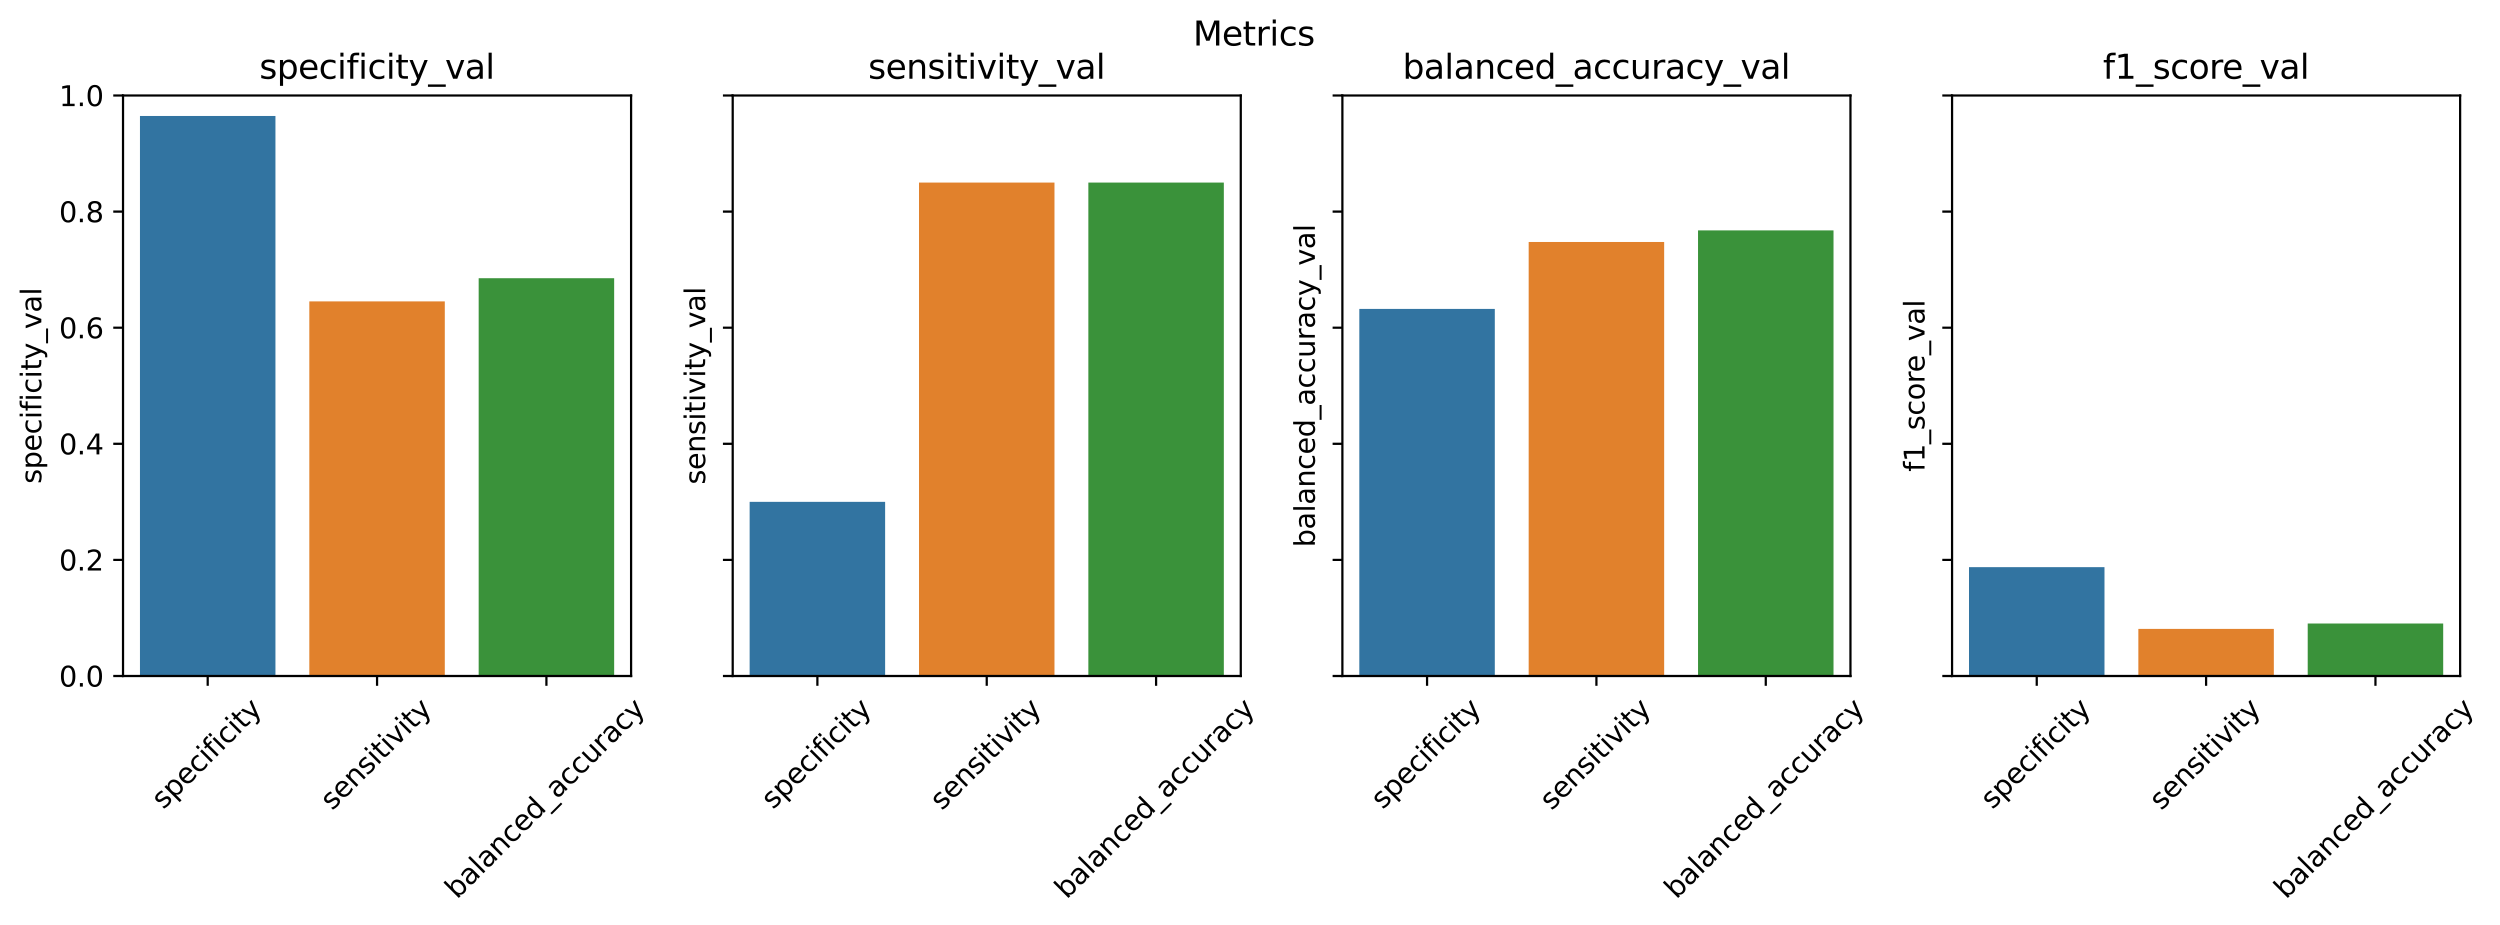 <?xml version="1.0" encoding="utf-8" standalone="no"?>
<!DOCTYPE svg PUBLIC "-//W3C//DTD SVG 1.1//EN"
  "http://www.w3.org/Graphics/SVG/1.1/DTD/svg11.dtd">
<svg xmlns:xlink="http://www.w3.org/1999/xlink" width="895.338pt" height="331.109pt" viewBox="0 0 895.338 331.109" xmlns="http://www.w3.org/2000/svg" version="1.1">
 <defs>
  <style type="text/css">*{stroke-linejoin: round; stroke-linecap: butt}</style>
 </defs>
 <g id="figure_1">
  <g id="patch_1">
   <path d="M 0 331.109 
L 895.338 331.109 
L 895.338 0 
L 0 0 
z
" style="fill: #ffffff"/>
  </g>
  <g id="axes_1">
   <g id="patch_2">
    <path d="M 44.059 242.1 
L 226.016 242.1 
L 226.016 34.2 
L 44.059 34.2 
z
" style="fill: #ffffff"/>
   </g>
   <g id="patch_3">
    <path d="M 50.125 242.1 
L 98.646 242.1 
L 98.646 41.535 
L 50.125 41.535 
z
" clip-path="url(#pa2db9f90b0)" style="fill: #3274a1"/>
   </g>
   <g id="patch_4">
    <path d="M 110.777 242.1 
L 159.299 242.1 
L 159.299 107.94 
L 110.777 107.94 
z
" clip-path="url(#pa2db9f90b0)" style="fill: #e1812c"/>
   </g>
   <g id="patch_5">
    <path d="M 171.429 242.1 
L 219.951 242.1 
L 219.951 99.639 
L 171.429 99.639 
z
" clip-path="url(#pa2db9f90b0)" style="fill: #3a923a"/>
   </g>
   <g id="matplotlib.axis_1">
    <g id="xtick_1">
     <g id="line2d_1">
      <defs>
       <path id="m28651b9bbe" d="M 0 0 
L 0 3.5 
" style="stroke: #000000; stroke-width: 0.8"/>
      </defs>
      <g>
       <use xlink:href="#m28651b9bbe" x="74.385" y="242.1" style="stroke: #000000; stroke-width: 0.8"/>
      </g>
     </g>
     <g id="text_1">
      <!-- specificity -->
      <g transform="translate(58.517 290.112) rotate(-45) scale(0.1 -0.1)">
       <defs>
        <path id="DejaVuSans-73" d="M 2834 3397 
L 2834 2853 
Q 2591 2978 2328 3040 
Q 2066 3103 1784 3103 
Q 1356 3103 1142 2972 
Q 928 2841 928 2578 
Q 928 2378 1081 2264 
Q 1234 2150 1697 2047 
L 1894 2003 
Q 2506 1872 2764 1633 
Q 3022 1394 3022 966 
Q 3022 478 2636 193 
Q 2250 -91 1575 -91 
Q 1294 -91 989 -36 
Q 684 19 347 128 
L 347 722 
Q 666 556 975 473 
Q 1284 391 1588 391 
Q 1994 391 2212 530 
Q 2431 669 2431 922 
Q 2431 1156 2273 1281 
Q 2116 1406 1581 1522 
L 1381 1569 
Q 847 1681 609 1914 
Q 372 2147 372 2553 
Q 372 3047 722 3315 
Q 1072 3584 1716 3584 
Q 2034 3584 2315 3537 
Q 2597 3491 2834 3397 
z
" transform="scale(0.016)"/>
        <path id="DejaVuSans-70" d="M 1159 525 
L 1159 -1331 
L 581 -1331 
L 581 3500 
L 1159 3500 
L 1159 2969 
Q 1341 3281 1617 3432 
Q 1894 3584 2278 3584 
Q 2916 3584 3314 3078 
Q 3713 2572 3713 1747 
Q 3713 922 3314 415 
Q 2916 -91 2278 -91 
Q 1894 -91 1617 61 
Q 1341 213 1159 525 
z
M 3116 1747 
Q 3116 2381 2855 2742 
Q 2594 3103 2138 3103 
Q 1681 3103 1420 2742 
Q 1159 2381 1159 1747 
Q 1159 1113 1420 752 
Q 1681 391 2138 391 
Q 2594 391 2855 752 
Q 3116 1113 3116 1747 
z
" transform="scale(0.016)"/>
        <path id="DejaVuSans-65" d="M 3597 1894 
L 3597 1613 
L 953 1613 
Q 991 1019 1311 708 
Q 1631 397 2203 397 
Q 2534 397 2845 478 
Q 3156 559 3463 722 
L 3463 178 
Q 3153 47 2828 -22 
Q 2503 -91 2169 -91 
Q 1331 -91 842 396 
Q 353 884 353 1716 
Q 353 2575 817 3079 
Q 1281 3584 2069 3584 
Q 2775 3584 3186 3129 
Q 3597 2675 3597 1894 
z
M 3022 2063 
Q 3016 2534 2758 2815 
Q 2500 3097 2075 3097 
Q 1594 3097 1305 2825 
Q 1016 2553 972 2059 
L 3022 2063 
z
" transform="scale(0.016)"/>
        <path id="DejaVuSans-63" d="M 3122 3366 
L 3122 2828 
Q 2878 2963 2633 3030 
Q 2388 3097 2138 3097 
Q 1578 3097 1268 2742 
Q 959 2388 959 1747 
Q 959 1106 1268 751 
Q 1578 397 2138 397 
Q 2388 397 2633 464 
Q 2878 531 3122 666 
L 3122 134 
Q 2881 22 2623 -34 
Q 2366 -91 2075 -91 
Q 1284 -91 818 406 
Q 353 903 353 1747 
Q 353 2603 823 3093 
Q 1294 3584 2113 3584 
Q 2378 3584 2631 3529 
Q 2884 3475 3122 3366 
z
" transform="scale(0.016)"/>
        <path id="DejaVuSans-69" d="M 603 3500 
L 1178 3500 
L 1178 0 
L 603 0 
L 603 3500 
z
M 603 4863 
L 1178 4863 
L 1178 4134 
L 603 4134 
L 603 4863 
z
" transform="scale(0.016)"/>
        <path id="DejaVuSans-66" d="M 2375 4863 
L 2375 4384 
L 1825 4384 
Q 1516 4384 1395 4259 
Q 1275 4134 1275 3809 
L 1275 3500 
L 2222 3500 
L 2222 3053 
L 1275 3053 
L 1275 0 
L 697 0 
L 697 3053 
L 147 3053 
L 147 3500 
L 697 3500 
L 697 3744 
Q 697 4328 969 4595 
Q 1241 4863 1831 4863 
L 2375 4863 
z
" transform="scale(0.016)"/>
        <path id="DejaVuSans-74" d="M 1172 4494 
L 1172 3500 
L 2356 3500 
L 2356 3053 
L 1172 3053 
L 1172 1153 
Q 1172 725 1289 603 
Q 1406 481 1766 481 
L 2356 481 
L 2356 0 
L 1766 0 
Q 1100 0 847 248 
Q 594 497 594 1153 
L 594 3053 
L 172 3053 
L 172 3500 
L 594 3500 
L 594 4494 
L 1172 4494 
z
" transform="scale(0.016)"/>
        <path id="DejaVuSans-79" d="M 2059 -325 
Q 1816 -950 1584 -1140 
Q 1353 -1331 966 -1331 
L 506 -1331 
L 506 -850 
L 844 -850 
Q 1081 -850 1212 -737 
Q 1344 -625 1503 -206 
L 1606 56 
L 191 3500 
L 800 3500 
L 1894 763 
L 2988 3500 
L 3597 3500 
L 2059 -325 
z
" transform="scale(0.016)"/>
       </defs>
       <use xlink:href="#DejaVuSans-73"/>
       <use xlink:href="#DejaVuSans-70" x="52.1"/>
       <use xlink:href="#DejaVuSans-65" x="115.576"/>
       <use xlink:href="#DejaVuSans-63" x="177.1"/>
       <use xlink:href="#DejaVuSans-69" x="232.08"/>
       <use xlink:href="#DejaVuSans-66" x="259.863"/>
       <use xlink:href="#DejaVuSans-69" x="295.068"/>
       <use xlink:href="#DejaVuSans-63" x="322.852"/>
       <use xlink:href="#DejaVuSans-69" x="377.832"/>
       <use xlink:href="#DejaVuSans-74" x="405.615"/>
       <use xlink:href="#DejaVuSans-79" x="444.824"/>
      </g>
     </g>
    </g>
    <g id="xtick_2">
     <g id="line2d_2">
      <g>
       <use xlink:href="#m28651b9bbe" x="135.038" y="242.1" style="stroke: #000000; stroke-width: 0.8"/>
      </g>
     </g>
     <g id="text_2">
      <!-- sensitivity -->
      <g transform="translate(118.985 290.48) rotate(-45) scale(0.1 -0.1)">
       <defs>
        <path id="DejaVuSans-6e" d="M 3513 2113 
L 3513 0 
L 2938 0 
L 2938 2094 
Q 2938 2591 2744 2837 
Q 2550 3084 2163 3084 
Q 1697 3084 1428 2787 
Q 1159 2491 1159 1978 
L 1159 0 
L 581 0 
L 581 3500 
L 1159 3500 
L 1159 2956 
Q 1366 3272 1645 3428 
Q 1925 3584 2291 3584 
Q 2894 3584 3203 3211 
Q 3513 2838 3513 2113 
z
" transform="scale(0.016)"/>
        <path id="DejaVuSans-76" d="M 191 3500 
L 800 3500 
L 1894 563 
L 2988 3500 
L 3597 3500 
L 2284 0 
L 1503 0 
L 191 3500 
z
" transform="scale(0.016)"/>
       </defs>
       <use xlink:href="#DejaVuSans-73"/>
       <use xlink:href="#DejaVuSans-65" x="52.1"/>
       <use xlink:href="#DejaVuSans-6e" x="113.623"/>
       <use xlink:href="#DejaVuSans-73" x="177.002"/>
       <use xlink:href="#DejaVuSans-69" x="229.102"/>
       <use xlink:href="#DejaVuSans-74" x="256.885"/>
       <use xlink:href="#DejaVuSans-69" x="296.094"/>
       <use xlink:href="#DejaVuSans-76" x="323.877"/>
       <use xlink:href="#DejaVuSans-69" x="383.057"/>
       <use xlink:href="#DejaVuSans-74" x="410.84"/>
       <use xlink:href="#DejaVuSans-79" x="450.049"/>
      </g>
     </g>
    </g>
    <g id="xtick_3">
     <g id="line2d_3">
      <g>
       <use xlink:href="#m28651b9bbe" x="195.69" y="242.1" style="stroke: #000000; stroke-width: 0.8"/>
      </g>
     </g>
     <g id="text_3">
      <!-- balanced_accuracy -->
      <g transform="translate(163.658 322.241) rotate(-45) scale(0.1 -0.1)">
       <defs>
        <path id="DejaVuSans-62" d="M 3116 1747 
Q 3116 2381 2855 2742 
Q 2594 3103 2138 3103 
Q 1681 3103 1420 2742 
Q 1159 2381 1159 1747 
Q 1159 1113 1420 752 
Q 1681 391 2138 391 
Q 2594 391 2855 752 
Q 3116 1113 3116 1747 
z
M 1159 2969 
Q 1341 3281 1617 3432 
Q 1894 3584 2278 3584 
Q 2916 3584 3314 3078 
Q 3713 2572 3713 1747 
Q 3713 922 3314 415 
Q 2916 -91 2278 -91 
Q 1894 -91 1617 61 
Q 1341 213 1159 525 
L 1159 0 
L 581 0 
L 581 4863 
L 1159 4863 
L 1159 2969 
z
" transform="scale(0.016)"/>
        <path id="DejaVuSans-61" d="M 2194 1759 
Q 1497 1759 1228 1600 
Q 959 1441 959 1056 
Q 959 750 1161 570 
Q 1363 391 1709 391 
Q 2188 391 2477 730 
Q 2766 1069 2766 1631 
L 2766 1759 
L 2194 1759 
z
M 3341 1997 
L 3341 0 
L 2766 0 
L 2766 531 
Q 2569 213 2275 61 
Q 1981 -91 1556 -91 
Q 1019 -91 701 211 
Q 384 513 384 1019 
Q 384 1609 779 1909 
Q 1175 2209 1959 2209 
L 2766 2209 
L 2766 2266 
Q 2766 2663 2505 2880 
Q 2244 3097 1772 3097 
Q 1472 3097 1187 3025 
Q 903 2953 641 2809 
L 641 3341 
Q 956 3463 1253 3523 
Q 1550 3584 1831 3584 
Q 2591 3584 2966 3190 
Q 3341 2797 3341 1997 
z
" transform="scale(0.016)"/>
        <path id="DejaVuSans-6c" d="M 603 4863 
L 1178 4863 
L 1178 0 
L 603 0 
L 603 4863 
z
" transform="scale(0.016)"/>
        <path id="DejaVuSans-64" d="M 2906 2969 
L 2906 4863 
L 3481 4863 
L 3481 0 
L 2906 0 
L 2906 525 
Q 2725 213 2448 61 
Q 2172 -91 1784 -91 
Q 1150 -91 751 415 
Q 353 922 353 1747 
Q 353 2572 751 3078 
Q 1150 3584 1784 3584 
Q 2172 3584 2448 3432 
Q 2725 3281 2906 2969 
z
M 947 1747 
Q 947 1113 1208 752 
Q 1469 391 1925 391 
Q 2381 391 2643 752 
Q 2906 1113 2906 1747 
Q 2906 2381 2643 2742 
Q 2381 3103 1925 3103 
Q 1469 3103 1208 2742 
Q 947 2381 947 1747 
z
" transform="scale(0.016)"/>
        <path id="DejaVuSans-5f" d="M 3263 -1063 
L 3263 -1509 
L -63 -1509 
L -63 -1063 
L 3263 -1063 
z
" transform="scale(0.016)"/>
        <path id="DejaVuSans-75" d="M 544 1381 
L 544 3500 
L 1119 3500 
L 1119 1403 
Q 1119 906 1312 657 
Q 1506 409 1894 409 
Q 2359 409 2629 706 
Q 2900 1003 2900 1516 
L 2900 3500 
L 3475 3500 
L 3475 0 
L 2900 0 
L 2900 538 
Q 2691 219 2414 64 
Q 2138 -91 1772 -91 
Q 1169 -91 856 284 
Q 544 659 544 1381 
z
M 1991 3584 
L 1991 3584 
z
" transform="scale(0.016)"/>
        <path id="DejaVuSans-72" d="M 2631 2963 
Q 2534 3019 2420 3045 
Q 2306 3072 2169 3072 
Q 1681 3072 1420 2755 
Q 1159 2438 1159 1844 
L 1159 0 
L 581 0 
L 581 3500 
L 1159 3500 
L 1159 2956 
Q 1341 3275 1631 3429 
Q 1922 3584 2338 3584 
Q 2397 3584 2469 3576 
Q 2541 3569 2628 3553 
L 2631 2963 
z
" transform="scale(0.016)"/>
       </defs>
       <use xlink:href="#DejaVuSans-62"/>
       <use xlink:href="#DejaVuSans-61" x="63.477"/>
       <use xlink:href="#DejaVuSans-6c" x="124.756"/>
       <use xlink:href="#DejaVuSans-61" x="152.539"/>
       <use xlink:href="#DejaVuSans-6e" x="213.818"/>
       <use xlink:href="#DejaVuSans-63" x="277.197"/>
       <use xlink:href="#DejaVuSans-65" x="332.178"/>
       <use xlink:href="#DejaVuSans-64" x="393.701"/>
       <use xlink:href="#DejaVuSans-5f" x="457.178"/>
       <use xlink:href="#DejaVuSans-61" x="507.178"/>
       <use xlink:href="#DejaVuSans-63" x="568.457"/>
       <use xlink:href="#DejaVuSans-63" x="623.438"/>
       <use xlink:href="#DejaVuSans-75" x="678.418"/>
       <use xlink:href="#DejaVuSans-72" x="741.797"/>
       <use xlink:href="#DejaVuSans-61" x="782.91"/>
       <use xlink:href="#DejaVuSans-63" x="844.189"/>
       <use xlink:href="#DejaVuSans-79" x="899.17"/>
      </g>
     </g>
    </g>
   </g>
   <g id="matplotlib.axis_2">
    <g id="ytick_1">
     <g id="line2d_4">
      <defs>
       <path id="m183c8e95b9" d="M 0 0 
L -3.5 0 
" style="stroke: #000000; stroke-width: 0.8"/>
      </defs>
      <g>
       <use xlink:href="#m183c8e95b9" x="44.059" y="242.1" style="stroke: #000000; stroke-width: 0.8"/>
      </g>
     </g>
     <g id="text_4">
      <!-- 0.0 -->
      <g transform="translate(21.156 245.899) scale(0.1 -0.1)">
       <defs>
        <path id="DejaVuSans-30" d="M 2034 4250 
Q 1547 4250 1301 3770 
Q 1056 3291 1056 2328 
Q 1056 1369 1301 889 
Q 1547 409 2034 409 
Q 2525 409 2770 889 
Q 3016 1369 3016 2328 
Q 3016 3291 2770 3770 
Q 2525 4250 2034 4250 
z
M 2034 4750 
Q 2819 4750 3233 4129 
Q 3647 3509 3647 2328 
Q 3647 1150 3233 529 
Q 2819 -91 2034 -91 
Q 1250 -91 836 529 
Q 422 1150 422 2328 
Q 422 3509 836 4129 
Q 1250 4750 2034 4750 
z
" transform="scale(0.016)"/>
        <path id="DejaVuSans-2e" d="M 684 794 
L 1344 794 
L 1344 0 
L 684 0 
L 684 794 
z
" transform="scale(0.016)"/>
       </defs>
       <use xlink:href="#DejaVuSans-30"/>
       <use xlink:href="#DejaVuSans-2e" x="63.623"/>
       <use xlink:href="#DejaVuSans-30" x="95.41"/>
      </g>
     </g>
    </g>
    <g id="ytick_2">
     <g id="line2d_5">
      <g>
       <use xlink:href="#m183c8e95b9" x="44.059" y="200.52" style="stroke: #000000; stroke-width: 0.8"/>
      </g>
     </g>
     <g id="text_5">
      <!-- 0.2 -->
      <g transform="translate(21.156 204.319) scale(0.1 -0.1)">
       <defs>
        <path id="DejaVuSans-32" d="M 1228 531 
L 3431 531 
L 3431 0 
L 469 0 
L 469 531 
Q 828 903 1448 1529 
Q 2069 2156 2228 2338 
Q 2531 2678 2651 2914 
Q 2772 3150 2772 3378 
Q 2772 3750 2511 3984 
Q 2250 4219 1831 4219 
Q 1534 4219 1204 4116 
Q 875 4013 500 3803 
L 500 4441 
Q 881 4594 1212 4672 
Q 1544 4750 1819 4750 
Q 2544 4750 2975 4387 
Q 3406 4025 3406 3419 
Q 3406 3131 3298 2873 
Q 3191 2616 2906 2266 
Q 2828 2175 2409 1742 
Q 1991 1309 1228 531 
z
" transform="scale(0.016)"/>
       </defs>
       <use xlink:href="#DejaVuSans-30"/>
       <use xlink:href="#DejaVuSans-2e" x="63.623"/>
       <use xlink:href="#DejaVuSans-32" x="95.41"/>
      </g>
     </g>
    </g>
    <g id="ytick_3">
     <g id="line2d_6">
      <g>
       <use xlink:href="#m183c8e95b9" x="44.059" y="158.94" style="stroke: #000000; stroke-width: 0.8"/>
      </g>
     </g>
     <g id="text_6">
      <!-- 0.4 -->
      <g transform="translate(21.156 162.739) scale(0.1 -0.1)">
       <defs>
        <path id="DejaVuSans-34" d="M 2419 4116 
L 825 1625 
L 2419 1625 
L 2419 4116 
z
M 2253 4666 
L 3047 4666 
L 3047 1625 
L 3713 1625 
L 3713 1100 
L 3047 1100 
L 3047 0 
L 2419 0 
L 2419 1100 
L 313 1100 
L 313 1709 
L 2253 4666 
z
" transform="scale(0.016)"/>
       </defs>
       <use xlink:href="#DejaVuSans-30"/>
       <use xlink:href="#DejaVuSans-2e" x="63.623"/>
       <use xlink:href="#DejaVuSans-34" x="95.41"/>
      </g>
     </g>
    </g>
    <g id="ytick_4">
     <g id="line2d_7">
      <g>
       <use xlink:href="#m183c8e95b9" x="44.059" y="117.36" style="stroke: #000000; stroke-width: 0.8"/>
      </g>
     </g>
     <g id="text_7">
      <!-- 0.6 -->
      <g transform="translate(21.156 121.159) scale(0.1 -0.1)">
       <defs>
        <path id="DejaVuSans-36" d="M 2113 2584 
Q 1688 2584 1439 2293 
Q 1191 2003 1191 1497 
Q 1191 994 1439 701 
Q 1688 409 2113 409 
Q 2538 409 2786 701 
Q 3034 994 3034 1497 
Q 3034 2003 2786 2293 
Q 2538 2584 2113 2584 
z
M 3366 4563 
L 3366 3988 
Q 3128 4100 2886 4159 
Q 2644 4219 2406 4219 
Q 1781 4219 1451 3797 
Q 1122 3375 1075 2522 
Q 1259 2794 1537 2939 
Q 1816 3084 2150 3084 
Q 2853 3084 3261 2657 
Q 3669 2231 3669 1497 
Q 3669 778 3244 343 
Q 2819 -91 2113 -91 
Q 1303 -91 875 529 
Q 447 1150 447 2328 
Q 447 3434 972 4092 
Q 1497 4750 2381 4750 
Q 2619 4750 2861 4703 
Q 3103 4656 3366 4563 
z
" transform="scale(0.016)"/>
       </defs>
       <use xlink:href="#DejaVuSans-30"/>
       <use xlink:href="#DejaVuSans-2e" x="63.623"/>
       <use xlink:href="#DejaVuSans-36" x="95.41"/>
      </g>
     </g>
    </g>
    <g id="ytick_5">
     <g id="line2d_8">
      <g>
       <use xlink:href="#m183c8e95b9" x="44.059" y="75.78" style="stroke: #000000; stroke-width: 0.8"/>
      </g>
     </g>
     <g id="text_8">
      <!-- 0.8 -->
      <g transform="translate(21.156 79.579) scale(0.1 -0.1)">
       <defs>
        <path id="DejaVuSans-38" d="M 2034 2216 
Q 1584 2216 1326 1975 
Q 1069 1734 1069 1313 
Q 1069 891 1326 650 
Q 1584 409 2034 409 
Q 2484 409 2743 651 
Q 3003 894 3003 1313 
Q 3003 1734 2745 1975 
Q 2488 2216 2034 2216 
z
M 1403 2484 
Q 997 2584 770 2862 
Q 544 3141 544 3541 
Q 544 4100 942 4425 
Q 1341 4750 2034 4750 
Q 2731 4750 3128 4425 
Q 3525 4100 3525 3541 
Q 3525 3141 3298 2862 
Q 3072 2584 2669 2484 
Q 3125 2378 3379 2068 
Q 3634 1759 3634 1313 
Q 3634 634 3220 271 
Q 2806 -91 2034 -91 
Q 1263 -91 848 271 
Q 434 634 434 1313 
Q 434 1759 690 2068 
Q 947 2378 1403 2484 
z
M 1172 3481 
Q 1172 3119 1398 2916 
Q 1625 2713 2034 2713 
Q 2441 2713 2670 2916 
Q 2900 3119 2900 3481 
Q 2900 3844 2670 4047 
Q 2441 4250 2034 4250 
Q 1625 4250 1398 4047 
Q 1172 3844 1172 3481 
z
" transform="scale(0.016)"/>
       </defs>
       <use xlink:href="#DejaVuSans-30"/>
       <use xlink:href="#DejaVuSans-2e" x="63.623"/>
       <use xlink:href="#DejaVuSans-38" x="95.41"/>
      </g>
     </g>
    </g>
    <g id="ytick_6">
     <g id="line2d_9">
      <g>
       <use xlink:href="#m183c8e95b9" x="44.059" y="34.2" style="stroke: #000000; stroke-width: 0.8"/>
      </g>
     </g>
     <g id="text_9">
      <!-- 1.0 -->
      <g transform="translate(21.156 37.999) scale(0.1 -0.1)">
       <defs>
        <path id="DejaVuSans-31" d="M 794 531 
L 1825 531 
L 1825 4091 
L 703 3866 
L 703 4441 
L 1819 4666 
L 2450 4666 
L 2450 531 
L 3481 531 
L 3481 0 
L 794 0 
L 794 531 
z
" transform="scale(0.016)"/>
       </defs>
       <use xlink:href="#DejaVuSans-31"/>
       <use xlink:href="#DejaVuSans-2e" x="63.623"/>
       <use xlink:href="#DejaVuSans-30" x="95.41"/>
      </g>
     </g>
    </g>
    <g id="text_10">
     <!-- specificity_val -->
     <g transform="translate(14.798 173.263) rotate(-90) scale(0.1 -0.1)">
      <use xlink:href="#DejaVuSans-73"/>
      <use xlink:href="#DejaVuSans-70" x="52.1"/>
      <use xlink:href="#DejaVuSans-65" x="115.576"/>
      <use xlink:href="#DejaVuSans-63" x="177.1"/>
      <use xlink:href="#DejaVuSans-69" x="232.08"/>
      <use xlink:href="#DejaVuSans-66" x="259.863"/>
      <use xlink:href="#DejaVuSans-69" x="295.068"/>
      <use xlink:href="#DejaVuSans-63" x="322.852"/>
      <use xlink:href="#DejaVuSans-69" x="377.832"/>
      <use xlink:href="#DejaVuSans-74" x="405.615"/>
      <use xlink:href="#DejaVuSans-79" x="444.824"/>
      <use xlink:href="#DejaVuSans-5f" x="504.004"/>
      <use xlink:href="#DejaVuSans-76" x="554.004"/>
      <use xlink:href="#DejaVuSans-61" x="613.184"/>
      <use xlink:href="#DejaVuSans-6c" x="674.463"/>
     </g>
    </g>
   </g>
   <g id="line2d_10">
    <path clip-path="url(#pa2db9f90b0)" style="fill: none; stroke: #424242; stroke-width: 2.7; stroke-linecap: square"/>
   </g>
   <g id="line2d_11">
    <path clip-path="url(#pa2db9f90b0)" style="fill: none; stroke: #424242; stroke-width: 2.7; stroke-linecap: square"/>
   </g>
   <g id="line2d_12">
    <path clip-path="url(#pa2db9f90b0)" style="fill: none; stroke: #424242; stroke-width: 2.7; stroke-linecap: square"/>
   </g>
   <g id="patch_6">
    <path d="M 44.059 242.1 
L 44.059 34.2 
" style="fill: none; stroke: #000000; stroke-width: 0.8; stroke-linejoin: miter; stroke-linecap: square"/>
   </g>
   <g id="patch_7">
    <path d="M 226.016 242.1 
L 226.016 34.2 
" style="fill: none; stroke: #000000; stroke-width: 0.8; stroke-linejoin: miter; stroke-linecap: square"/>
   </g>
   <g id="patch_8">
    <path d="M 44.059 242.1 
L 226.016 242.1 
" style="fill: none; stroke: #000000; stroke-width: 0.8; stroke-linejoin: miter; stroke-linecap: square"/>
   </g>
   <g id="patch_9">
    <path d="M 44.059 34.2 
L 226.016 34.2 
" style="fill: none; stroke: #000000; stroke-width: 0.8; stroke-linejoin: miter; stroke-linecap: square"/>
   </g>
   <g id="text_11">
    <!-- specificity_val -->
    <g transform="translate(92.902 28.2) scale(0.12 -0.12)">
     <use xlink:href="#DejaVuSans-73"/>
     <use xlink:href="#DejaVuSans-70" x="52.1"/>
     <use xlink:href="#DejaVuSans-65" x="115.576"/>
     <use xlink:href="#DejaVuSans-63" x="177.1"/>
     <use xlink:href="#DejaVuSans-69" x="232.08"/>
     <use xlink:href="#DejaVuSans-66" x="259.863"/>
     <use xlink:href="#DejaVuSans-69" x="295.068"/>
     <use xlink:href="#DejaVuSans-63" x="322.852"/>
     <use xlink:href="#DejaVuSans-69" x="377.832"/>
     <use xlink:href="#DejaVuSans-74" x="405.615"/>
     <use xlink:href="#DejaVuSans-79" x="444.824"/>
     <use xlink:href="#DejaVuSans-5f" x="504.004"/>
     <use xlink:href="#DejaVuSans-76" x="554.004"/>
     <use xlink:href="#DejaVuSans-61" x="613.184"/>
     <use xlink:href="#DejaVuSans-6c" x="674.463"/>
    </g>
   </g>
  </g>
  <g id="axes_2">
   <g id="patch_10">
    <path d="M 262.407 242.1 
L 444.364 242.1 
L 444.364 34.2 
L 262.407 34.2 
z
" style="fill: #ffffff"/>
   </g>
   <g id="patch_11">
    <path d="M 268.472 242.1 
L 316.994 242.1 
L 316.994 179.73 
L 268.472 179.73 
z
" clip-path="url(#p8040b987f6)" style="fill: #3274a1"/>
   </g>
   <g id="patch_12">
    <path d="M 329.125 242.1 
L 377.646 242.1 
L 377.646 65.385 
L 329.125 65.385 
z
" clip-path="url(#p8040b987f6)" style="fill: #e1812c"/>
   </g>
   <g id="patch_13">
    <path d="M 389.777 242.1 
L 438.299 242.1 
L 438.299 65.385 
L 389.777 65.385 
z
" clip-path="url(#p8040b987f6)" style="fill: #3a923a"/>
   </g>
   <g id="matplotlib.axis_3">
    <g id="xtick_4">
     <g id="line2d_13">
      <g>
       <use xlink:href="#m28651b9bbe" x="292.733" y="242.1" style="stroke: #000000; stroke-width: 0.8"/>
      </g>
     </g>
     <g id="text_12">
      <!-- specificity -->
      <g transform="translate(276.865 290.112) rotate(-45) scale(0.1 -0.1)">
       <use xlink:href="#DejaVuSans-73"/>
       <use xlink:href="#DejaVuSans-70" x="52.1"/>
       <use xlink:href="#DejaVuSans-65" x="115.576"/>
       <use xlink:href="#DejaVuSans-63" x="177.1"/>
       <use xlink:href="#DejaVuSans-69" x="232.08"/>
       <use xlink:href="#DejaVuSans-66" x="259.863"/>
       <use xlink:href="#DejaVuSans-69" x="295.068"/>
       <use xlink:href="#DejaVuSans-63" x="322.852"/>
       <use xlink:href="#DejaVuSans-69" x="377.832"/>
       <use xlink:href="#DejaVuSans-74" x="405.615"/>
       <use xlink:href="#DejaVuSans-79" x="444.824"/>
      </g>
     </g>
    </g>
    <g id="xtick_5">
     <g id="line2d_14">
      <g>
       <use xlink:href="#m28651b9bbe" x="353.385" y="242.1" style="stroke: #000000; stroke-width: 0.8"/>
      </g>
     </g>
     <g id="text_13">
      <!-- sensitivity -->
      <g transform="translate(337.333 290.48) rotate(-45) scale(0.1 -0.1)">
       <use xlink:href="#DejaVuSans-73"/>
       <use xlink:href="#DejaVuSans-65" x="52.1"/>
       <use xlink:href="#DejaVuSans-6e" x="113.623"/>
       <use xlink:href="#DejaVuSans-73" x="177.002"/>
       <use xlink:href="#DejaVuSans-69" x="229.102"/>
       <use xlink:href="#DejaVuSans-74" x="256.885"/>
       <use xlink:href="#DejaVuSans-69" x="296.094"/>
       <use xlink:href="#DejaVuSans-76" x="323.877"/>
       <use xlink:href="#DejaVuSans-69" x="383.057"/>
       <use xlink:href="#DejaVuSans-74" x="410.84"/>
       <use xlink:href="#DejaVuSans-79" x="450.049"/>
      </g>
     </g>
    </g>
    <g id="xtick_6">
     <g id="line2d_15">
      <g>
       <use xlink:href="#m28651b9bbe" x="414.038" y="242.1" style="stroke: #000000; stroke-width: 0.8"/>
      </g>
     </g>
     <g id="text_14">
      <!-- balanced_accuracy -->
      <g transform="translate(382.006 322.241) rotate(-45) scale(0.1 -0.1)">
       <use xlink:href="#DejaVuSans-62"/>
       <use xlink:href="#DejaVuSans-61" x="63.477"/>
       <use xlink:href="#DejaVuSans-6c" x="124.756"/>
       <use xlink:href="#DejaVuSans-61" x="152.539"/>
       <use xlink:href="#DejaVuSans-6e" x="213.818"/>
       <use xlink:href="#DejaVuSans-63" x="277.197"/>
       <use xlink:href="#DejaVuSans-65" x="332.178"/>
       <use xlink:href="#DejaVuSans-64" x="393.701"/>
       <use xlink:href="#DejaVuSans-5f" x="457.178"/>
       <use xlink:href="#DejaVuSans-61" x="507.178"/>
       <use xlink:href="#DejaVuSans-63" x="568.457"/>
       <use xlink:href="#DejaVuSans-63" x="623.438"/>
       <use xlink:href="#DejaVuSans-75" x="678.418"/>
       <use xlink:href="#DejaVuSans-72" x="741.797"/>
       <use xlink:href="#DejaVuSans-61" x="782.91"/>
       <use xlink:href="#DejaVuSans-63" x="844.189"/>
       <use xlink:href="#DejaVuSans-79" x="899.17"/>
      </g>
     </g>
    </g>
   </g>
   <g id="matplotlib.axis_4">
    <g id="ytick_7">
     <g id="line2d_16">
      <g>
       <use xlink:href="#m183c8e95b9" x="262.407" y="242.1" style="stroke: #000000; stroke-width: 0.8"/>
      </g>
     </g>
    </g>
    <g id="ytick_8">
     <g id="line2d_17">
      <g>
       <use xlink:href="#m183c8e95b9" x="262.407" y="200.52" style="stroke: #000000; stroke-width: 0.8"/>
      </g>
     </g>
    </g>
    <g id="ytick_9">
     <g id="line2d_18">
      <g>
       <use xlink:href="#m183c8e95b9" x="262.407" y="158.94" style="stroke: #000000; stroke-width: 0.8"/>
      </g>
     </g>
    </g>
    <g id="ytick_10">
     <g id="line2d_19">
      <g>
       <use xlink:href="#m183c8e95b9" x="262.407" y="117.36" style="stroke: #000000; stroke-width: 0.8"/>
      </g>
     </g>
    </g>
    <g id="ytick_11">
     <g id="line2d_20">
      <g>
       <use xlink:href="#m183c8e95b9" x="262.407" y="75.78" style="stroke: #000000; stroke-width: 0.8"/>
      </g>
     </g>
    </g>
    <g id="ytick_12">
     <g id="line2d_21">
      <g>
       <use xlink:href="#m183c8e95b9" x="262.407" y="34.2" style="stroke: #000000; stroke-width: 0.8"/>
      </g>
     </g>
    </g>
    <g id="text_15">
     <!-- sensitivity_val -->
     <g transform="translate(252.549 173.523) rotate(-90) scale(0.1 -0.1)">
      <use xlink:href="#DejaVuSans-73"/>
      <use xlink:href="#DejaVuSans-65" x="52.1"/>
      <use xlink:href="#DejaVuSans-6e" x="113.623"/>
      <use xlink:href="#DejaVuSans-73" x="177.002"/>
      <use xlink:href="#DejaVuSans-69" x="229.102"/>
      <use xlink:href="#DejaVuSans-74" x="256.885"/>
      <use xlink:href="#DejaVuSans-69" x="296.094"/>
      <use xlink:href="#DejaVuSans-76" x="323.877"/>
      <use xlink:href="#DejaVuSans-69" x="383.057"/>
      <use xlink:href="#DejaVuSans-74" x="410.84"/>
      <use xlink:href="#DejaVuSans-79" x="450.049"/>
      <use xlink:href="#DejaVuSans-5f" x="509.229"/>
      <use xlink:href="#DejaVuSans-76" x="559.229"/>
      <use xlink:href="#DejaVuSans-61" x="618.408"/>
      <use xlink:href="#DejaVuSans-6c" x="679.688"/>
     </g>
    </g>
   </g>
   <g id="line2d_22">
    <path clip-path="url(#p8040b987f6)" style="fill: none; stroke: #424242; stroke-width: 2.7; stroke-linecap: square"/>
   </g>
   <g id="line2d_23">
    <path clip-path="url(#p8040b987f6)" style="fill: none; stroke: #424242; stroke-width: 2.7; stroke-linecap: square"/>
   </g>
   <g id="line2d_24">
    <path clip-path="url(#p8040b987f6)" style="fill: none; stroke: #424242; stroke-width: 2.7; stroke-linecap: square"/>
   </g>
   <g id="patch_14">
    <path d="M 262.407 242.1 
L 262.407 34.2 
" style="fill: none; stroke: #000000; stroke-width: 0.8; stroke-linejoin: miter; stroke-linecap: square"/>
   </g>
   <g id="patch_15">
    <path d="M 444.364 242.1 
L 444.364 34.2 
" style="fill: none; stroke: #000000; stroke-width: 0.8; stroke-linejoin: miter; stroke-linecap: square"/>
   </g>
   <g id="patch_16">
    <path d="M 262.407 242.1 
L 444.364 242.1 
" style="fill: none; stroke: #000000; stroke-width: 0.8; stroke-linejoin: miter; stroke-linecap: square"/>
   </g>
   <g id="patch_17">
    <path d="M 262.407 34.2 
L 444.364 34.2 
" style="fill: none; stroke: #000000; stroke-width: 0.8; stroke-linejoin: miter; stroke-linecap: square"/>
   </g>
   <g id="text_16">
    <!-- sensitivity_val -->
    <g transform="translate(310.937 28.2) scale(0.12 -0.12)">
     <use xlink:href="#DejaVuSans-73"/>
     <use xlink:href="#DejaVuSans-65" x="52.1"/>
     <use xlink:href="#DejaVuSans-6e" x="113.623"/>
     <use xlink:href="#DejaVuSans-73" x="177.002"/>
     <use xlink:href="#DejaVuSans-69" x="229.102"/>
     <use xlink:href="#DejaVuSans-74" x="256.885"/>
     <use xlink:href="#DejaVuSans-69" x="296.094"/>
     <use xlink:href="#DejaVuSans-76" x="323.877"/>
     <use xlink:href="#DejaVuSans-69" x="383.057"/>
     <use xlink:href="#DejaVuSans-74" x="410.84"/>
     <use xlink:href="#DejaVuSans-79" x="450.049"/>
     <use xlink:href="#DejaVuSans-5f" x="509.229"/>
     <use xlink:href="#DejaVuSans-76" x="559.229"/>
     <use xlink:href="#DejaVuSans-61" x="618.408"/>
     <use xlink:href="#DejaVuSans-6c" x="679.688"/>
    </g>
   </g>
  </g>
  <g id="axes_3">
   <g id="patch_18">
    <path d="M 480.755 242.1 
L 662.712 242.1 
L 662.712 34.2 
L 480.755 34.2 
z
" style="fill: #ffffff"/>
   </g>
   <g id="patch_19">
    <path d="M 486.82 242.1 
L 535.342 242.1 
L 535.342 110.633 
L 486.82 110.633 
z
" clip-path="url(#p21bb131c43)" style="fill: #3274a1"/>
   </g>
   <g id="patch_20">
    <path d="M 547.472 242.1 
L 595.994 242.1 
L 595.994 86.662 
L 547.472 86.662 
z
" clip-path="url(#p21bb131c43)" style="fill: #e1812c"/>
   </g>
   <g id="patch_21">
    <path d="M 608.125 242.1 
L 656.646 242.1 
L 656.646 82.512 
L 608.125 82.512 
z
" clip-path="url(#p21bb131c43)" style="fill: #3a923a"/>
   </g>
   <g id="matplotlib.axis_5">
    <g id="xtick_7">
     <g id="line2d_25">
      <g>
       <use xlink:href="#m28651b9bbe" x="511.081" y="242.1" style="stroke: #000000; stroke-width: 0.8"/>
      </g>
     </g>
     <g id="text_17">
      <!-- specificity -->
      <g transform="translate(495.213 290.112) rotate(-45) scale(0.1 -0.1)">
       <use xlink:href="#DejaVuSans-73"/>
       <use xlink:href="#DejaVuSans-70" x="52.1"/>
       <use xlink:href="#DejaVuSans-65" x="115.576"/>
       <use xlink:href="#DejaVuSans-63" x="177.1"/>
       <use xlink:href="#DejaVuSans-69" x="232.08"/>
       <use xlink:href="#DejaVuSans-66" x="259.863"/>
       <use xlink:href="#DejaVuSans-69" x="295.068"/>
       <use xlink:href="#DejaVuSans-63" x="322.852"/>
       <use xlink:href="#DejaVuSans-69" x="377.832"/>
       <use xlink:href="#DejaVuSans-74" x="405.615"/>
       <use xlink:href="#DejaVuSans-79" x="444.824"/>
      </g>
     </g>
    </g>
    <g id="xtick_8">
     <g id="line2d_26">
      <g>
       <use xlink:href="#m28651b9bbe" x="571.733" y="242.1" style="stroke: #000000; stroke-width: 0.8"/>
      </g>
     </g>
     <g id="text_18">
      <!-- sensitivity -->
      <g transform="translate(555.681 290.48) rotate(-45) scale(0.1 -0.1)">
       <use xlink:href="#DejaVuSans-73"/>
       <use xlink:href="#DejaVuSans-65" x="52.1"/>
       <use xlink:href="#DejaVuSans-6e" x="113.623"/>
       <use xlink:href="#DejaVuSans-73" x="177.002"/>
       <use xlink:href="#DejaVuSans-69" x="229.102"/>
       <use xlink:href="#DejaVuSans-74" x="256.885"/>
       <use xlink:href="#DejaVuSans-69" x="296.094"/>
       <use xlink:href="#DejaVuSans-76" x="323.877"/>
       <use xlink:href="#DejaVuSans-69" x="383.057"/>
       <use xlink:href="#DejaVuSans-74" x="410.84"/>
       <use xlink:href="#DejaVuSans-79" x="450.049"/>
      </g>
     </g>
    </g>
    <g id="xtick_9">
     <g id="line2d_27">
      <g>
       <use xlink:href="#m28651b9bbe" x="632.385" y="242.1" style="stroke: #000000; stroke-width: 0.8"/>
      </g>
     </g>
     <g id="text_19">
      <!-- balanced_accuracy -->
      <g transform="translate(600.354 322.241) rotate(-45) scale(0.1 -0.1)">
       <use xlink:href="#DejaVuSans-62"/>
       <use xlink:href="#DejaVuSans-61" x="63.477"/>
       <use xlink:href="#DejaVuSans-6c" x="124.756"/>
       <use xlink:href="#DejaVuSans-61" x="152.539"/>
       <use xlink:href="#DejaVuSans-6e" x="213.818"/>
       <use xlink:href="#DejaVuSans-63" x="277.197"/>
       <use xlink:href="#DejaVuSans-65" x="332.178"/>
       <use xlink:href="#DejaVuSans-64" x="393.701"/>
       <use xlink:href="#DejaVuSans-5f" x="457.178"/>
       <use xlink:href="#DejaVuSans-61" x="507.178"/>
       <use xlink:href="#DejaVuSans-63" x="568.457"/>
       <use xlink:href="#DejaVuSans-63" x="623.438"/>
       <use xlink:href="#DejaVuSans-75" x="678.418"/>
       <use xlink:href="#DejaVuSans-72" x="741.797"/>
       <use xlink:href="#DejaVuSans-61" x="782.91"/>
       <use xlink:href="#DejaVuSans-63" x="844.189"/>
       <use xlink:href="#DejaVuSans-79" x="899.17"/>
      </g>
     </g>
    </g>
   </g>
   <g id="matplotlib.axis_6">
    <g id="ytick_13">
     <g id="line2d_28">
      <g>
       <use xlink:href="#m183c8e95b9" x="480.755" y="242.1" style="stroke: #000000; stroke-width: 0.8"/>
      </g>
     </g>
    </g>
    <g id="ytick_14">
     <g id="line2d_29">
      <g>
       <use xlink:href="#m183c8e95b9" x="480.755" y="200.52" style="stroke: #000000; stroke-width: 0.8"/>
      </g>
     </g>
    </g>
    <g id="ytick_15">
     <g id="line2d_30">
      <g>
       <use xlink:href="#m183c8e95b9" x="480.755" y="158.94" style="stroke: #000000; stroke-width: 0.8"/>
      </g>
     </g>
    </g>
    <g id="ytick_16">
     <g id="line2d_31">
      <g>
       <use xlink:href="#m183c8e95b9" x="480.755" y="117.36" style="stroke: #000000; stroke-width: 0.8"/>
      </g>
     </g>
    </g>
    <g id="ytick_17">
     <g id="line2d_32">
      <g>
       <use xlink:href="#m183c8e95b9" x="480.755" y="75.78" style="stroke: #000000; stroke-width: 0.8"/>
      </g>
     </g>
    </g>
    <g id="ytick_18">
     <g id="line2d_33">
      <g>
       <use xlink:href="#m183c8e95b9" x="480.755" y="34.2" style="stroke: #000000; stroke-width: 0.8"/>
      </g>
     </g>
    </g>
    <g id="text_20">
     <!-- balanced_accuracy_val -->
     <g transform="translate(470.897 195.982) rotate(-90) scale(0.1 -0.1)">
      <use xlink:href="#DejaVuSans-62"/>
      <use xlink:href="#DejaVuSans-61" x="63.477"/>
      <use xlink:href="#DejaVuSans-6c" x="124.756"/>
      <use xlink:href="#DejaVuSans-61" x="152.539"/>
      <use xlink:href="#DejaVuSans-6e" x="213.818"/>
      <use xlink:href="#DejaVuSans-63" x="277.197"/>
      <use xlink:href="#DejaVuSans-65" x="332.178"/>
      <use xlink:href="#DejaVuSans-64" x="393.701"/>
      <use xlink:href="#DejaVuSans-5f" x="457.178"/>
      <use xlink:href="#DejaVuSans-61" x="507.178"/>
      <use xlink:href="#DejaVuSans-63" x="568.457"/>
      <use xlink:href="#DejaVuSans-63" x="623.438"/>
      <use xlink:href="#DejaVuSans-75" x="678.418"/>
      <use xlink:href="#DejaVuSans-72" x="741.797"/>
      <use xlink:href="#DejaVuSans-61" x="782.91"/>
      <use xlink:href="#DejaVuSans-63" x="844.189"/>
      <use xlink:href="#DejaVuSans-79" x="899.17"/>
      <use xlink:href="#DejaVuSans-5f" x="958.35"/>
      <use xlink:href="#DejaVuSans-76" x="1008.35"/>
      <use xlink:href="#DejaVuSans-61" x="1067.529"/>
      <use xlink:href="#DejaVuSans-6c" x="1128.809"/>
     </g>
    </g>
   </g>
   <g id="line2d_34">
    <path clip-path="url(#p21bb131c43)" style="fill: none; stroke: #424242; stroke-width: 2.7; stroke-linecap: square"/>
   </g>
   <g id="line2d_35">
    <path clip-path="url(#p21bb131c43)" style="fill: none; stroke: #424242; stroke-width: 2.7; stroke-linecap: square"/>
   </g>
   <g id="line2d_36">
    <path clip-path="url(#p21bb131c43)" style="fill: none; stroke: #424242; stroke-width: 2.7; stroke-linecap: square"/>
   </g>
   <g id="patch_22">
    <path d="M 480.755 242.1 
L 480.755 34.2 
" style="fill: none; stroke: #000000; stroke-width: 0.8; stroke-linejoin: miter; stroke-linecap: square"/>
   </g>
   <g id="patch_23">
    <path d="M 662.712 242.1 
L 662.712 34.2 
" style="fill: none; stroke: #000000; stroke-width: 0.8; stroke-linejoin: miter; stroke-linecap: square"/>
   </g>
   <g id="patch_24">
    <path d="M 480.755 242.1 
L 662.712 242.1 
" style="fill: none; stroke: #000000; stroke-width: 0.8; stroke-linejoin: miter; stroke-linecap: square"/>
   </g>
   <g id="patch_25">
    <path d="M 480.755 34.2 
L 662.712 34.2 
" style="fill: none; stroke: #000000; stroke-width: 0.8; stroke-linejoin: miter; stroke-linecap: square"/>
   </g>
   <g id="text_21">
    <!-- balanced_accuracy_val -->
    <g transform="translate(502.335 28.2) scale(0.12 -0.12)">
     <use xlink:href="#DejaVuSans-62"/>
     <use xlink:href="#DejaVuSans-61" x="63.477"/>
     <use xlink:href="#DejaVuSans-6c" x="124.756"/>
     <use xlink:href="#DejaVuSans-61" x="152.539"/>
     <use xlink:href="#DejaVuSans-6e" x="213.818"/>
     <use xlink:href="#DejaVuSans-63" x="277.197"/>
     <use xlink:href="#DejaVuSans-65" x="332.178"/>
     <use xlink:href="#DejaVuSans-64" x="393.701"/>
     <use xlink:href="#DejaVuSans-5f" x="457.178"/>
     <use xlink:href="#DejaVuSans-61" x="507.178"/>
     <use xlink:href="#DejaVuSans-63" x="568.457"/>
     <use xlink:href="#DejaVuSans-63" x="623.438"/>
     <use xlink:href="#DejaVuSans-75" x="678.418"/>
     <use xlink:href="#DejaVuSans-72" x="741.797"/>
     <use xlink:href="#DejaVuSans-61" x="782.91"/>
     <use xlink:href="#DejaVuSans-63" x="844.189"/>
     <use xlink:href="#DejaVuSans-79" x="899.17"/>
     <use xlink:href="#DejaVuSans-5f" x="958.35"/>
     <use xlink:href="#DejaVuSans-76" x="1008.35"/>
     <use xlink:href="#DejaVuSans-61" x="1067.529"/>
     <use xlink:href="#DejaVuSans-6c" x="1128.809"/>
    </g>
   </g>
  </g>
  <g id="axes_4">
   <g id="patch_26">
    <path d="M 699.103 242.1 
L 881.059 242.1 
L 881.059 34.2 
L 699.103 34.2 
z
" style="fill: #ffffff"/>
   </g>
   <g id="patch_27">
    <path d="M 705.168 242.1 
L 753.69 242.1 
L 753.69 203.119 
L 705.168 203.119 
z
" clip-path="url(#p3b9ce5c87a)" style="fill: #3274a1"/>
   </g>
   <g id="patch_28">
    <path d="M 765.82 242.1 
L 814.342 242.1 
L 814.342 225.23 
L 765.82 225.23 
z
" clip-path="url(#p3b9ce5c87a)" style="fill: #e1812c"/>
   </g>
   <g id="patch_29">
    <path d="M 826.472 242.1 
L 874.994 242.1 
L 874.994 223.301 
L 826.472 223.301 
z
" clip-path="url(#p3b9ce5c87a)" style="fill: #3a923a"/>
   </g>
   <g id="matplotlib.axis_7">
    <g id="xtick_10">
     <g id="line2d_37">
      <g>
       <use xlink:href="#m28651b9bbe" x="729.429" y="242.1" style="stroke: #000000; stroke-width: 0.8"/>
      </g>
     </g>
     <g id="text_22">
      <!-- specificity -->
      <g transform="translate(713.56 290.112) rotate(-45) scale(0.1 -0.1)">
       <use xlink:href="#DejaVuSans-73"/>
       <use xlink:href="#DejaVuSans-70" x="52.1"/>
       <use xlink:href="#DejaVuSans-65" x="115.576"/>
       <use xlink:href="#DejaVuSans-63" x="177.1"/>
       <use xlink:href="#DejaVuSans-69" x="232.08"/>
       <use xlink:href="#DejaVuSans-66" x="259.863"/>
       <use xlink:href="#DejaVuSans-69" x="295.068"/>
       <use xlink:href="#DejaVuSans-63" x="322.852"/>
       <use xlink:href="#DejaVuSans-69" x="377.832"/>
       <use xlink:href="#DejaVuSans-74" x="405.615"/>
       <use xlink:href="#DejaVuSans-79" x="444.824"/>
      </g>
     </g>
    </g>
    <g id="xtick_11">
     <g id="line2d_38">
      <g>
       <use xlink:href="#m28651b9bbe" x="790.081" y="242.1" style="stroke: #000000; stroke-width: 0.8"/>
      </g>
     </g>
     <g id="text_23">
      <!-- sensitivity -->
      <g transform="translate(774.029 290.48) rotate(-45) scale(0.1 -0.1)">
       <use xlink:href="#DejaVuSans-73"/>
       <use xlink:href="#DejaVuSans-65" x="52.1"/>
       <use xlink:href="#DejaVuSans-6e" x="113.623"/>
       <use xlink:href="#DejaVuSans-73" x="177.002"/>
       <use xlink:href="#DejaVuSans-69" x="229.102"/>
       <use xlink:href="#DejaVuSans-74" x="256.885"/>
       <use xlink:href="#DejaVuSans-69" x="296.094"/>
       <use xlink:href="#DejaVuSans-76" x="323.877"/>
       <use xlink:href="#DejaVuSans-69" x="383.057"/>
       <use xlink:href="#DejaVuSans-74" x="410.84"/>
       <use xlink:href="#DejaVuSans-79" x="450.049"/>
      </g>
     </g>
    </g>
    <g id="xtick_12">
     <g id="line2d_39">
      <g>
       <use xlink:href="#m28651b9bbe" x="850.733" y="242.1" style="stroke: #000000; stroke-width: 0.8"/>
      </g>
     </g>
     <g id="text_24">
      <!-- balanced_accuracy -->
      <g transform="translate(818.702 322.241) rotate(-45) scale(0.1 -0.1)">
       <use xlink:href="#DejaVuSans-62"/>
       <use xlink:href="#DejaVuSans-61" x="63.477"/>
       <use xlink:href="#DejaVuSans-6c" x="124.756"/>
       <use xlink:href="#DejaVuSans-61" x="152.539"/>
       <use xlink:href="#DejaVuSans-6e" x="213.818"/>
       <use xlink:href="#DejaVuSans-63" x="277.197"/>
       <use xlink:href="#DejaVuSans-65" x="332.178"/>
       <use xlink:href="#DejaVuSans-64" x="393.701"/>
       <use xlink:href="#DejaVuSans-5f" x="457.178"/>
       <use xlink:href="#DejaVuSans-61" x="507.178"/>
       <use xlink:href="#DejaVuSans-63" x="568.457"/>
       <use xlink:href="#DejaVuSans-63" x="623.438"/>
       <use xlink:href="#DejaVuSans-75" x="678.418"/>
       <use xlink:href="#DejaVuSans-72" x="741.797"/>
       <use xlink:href="#DejaVuSans-61" x="782.91"/>
       <use xlink:href="#DejaVuSans-63" x="844.189"/>
       <use xlink:href="#DejaVuSans-79" x="899.17"/>
      </g>
     </g>
    </g>
   </g>
   <g id="matplotlib.axis_8">
    <g id="ytick_19">
     <g id="line2d_40">
      <g>
       <use xlink:href="#m183c8e95b9" x="699.103" y="242.1" style="stroke: #000000; stroke-width: 0.8"/>
      </g>
     </g>
    </g>
    <g id="ytick_20">
     <g id="line2d_41">
      <g>
       <use xlink:href="#m183c8e95b9" x="699.103" y="200.52" style="stroke: #000000; stroke-width: 0.8"/>
      </g>
     </g>
    </g>
    <g id="ytick_21">
     <g id="line2d_42">
      <g>
       <use xlink:href="#m183c8e95b9" x="699.103" y="158.94" style="stroke: #000000; stroke-width: 0.8"/>
      </g>
     </g>
    </g>
    <g id="ytick_22">
     <g id="line2d_43">
      <g>
       <use xlink:href="#m183c8e95b9" x="699.103" y="117.36" style="stroke: #000000; stroke-width: 0.8"/>
      </g>
     </g>
    </g>
    <g id="ytick_23">
     <g id="line2d_44">
      <g>
       <use xlink:href="#m183c8e95b9" x="699.103" y="75.78" style="stroke: #000000; stroke-width: 0.8"/>
      </g>
     </g>
    </g>
    <g id="ytick_24">
     <g id="line2d_45">
      <g>
       <use xlink:href="#m183c8e95b9" x="699.103" y="34.2" style="stroke: #000000; stroke-width: 0.8"/>
      </g>
     </g>
    </g>
    <g id="text_25">
     <!-- f1_score_val -->
     <g transform="translate(689.245 168.937) rotate(-90) scale(0.1 -0.1)">
      <defs>
       <path id="DejaVuSans-6f" d="M 1959 3097 
Q 1497 3097 1228 2736 
Q 959 2375 959 1747 
Q 959 1119 1226 758 
Q 1494 397 1959 397 
Q 2419 397 2687 759 
Q 2956 1122 2956 1747 
Q 2956 2369 2687 2733 
Q 2419 3097 1959 3097 
z
M 1959 3584 
Q 2709 3584 3137 3096 
Q 3566 2609 3566 1747 
Q 3566 888 3137 398 
Q 2709 -91 1959 -91 
Q 1206 -91 779 398 
Q 353 888 353 1747 
Q 353 2609 779 3096 
Q 1206 3584 1959 3584 
z
" transform="scale(0.016)"/>
      </defs>
      <use xlink:href="#DejaVuSans-66"/>
      <use xlink:href="#DejaVuSans-31" x="35.205"/>
      <use xlink:href="#DejaVuSans-5f" x="98.828"/>
      <use xlink:href="#DejaVuSans-73" x="148.828"/>
      <use xlink:href="#DejaVuSans-63" x="200.928"/>
      <use xlink:href="#DejaVuSans-6f" x="255.908"/>
      <use xlink:href="#DejaVuSans-72" x="317.09"/>
      <use xlink:href="#DejaVuSans-65" x="355.953"/>
      <use xlink:href="#DejaVuSans-5f" x="417.477"/>
      <use xlink:href="#DejaVuSans-76" x="467.477"/>
      <use xlink:href="#DejaVuSans-61" x="526.656"/>
      <use xlink:href="#DejaVuSans-6c" x="587.936"/>
     </g>
    </g>
   </g>
   <g id="line2d_46">
    <path clip-path="url(#p3b9ce5c87a)" style="fill: none; stroke: #424242; stroke-width: 2.7; stroke-linecap: square"/>
   </g>
   <g id="line2d_47">
    <path clip-path="url(#p3b9ce5c87a)" style="fill: none; stroke: #424242; stroke-width: 2.7; stroke-linecap: square"/>
   </g>
   <g id="line2d_48">
    <path clip-path="url(#p3b9ce5c87a)" style="fill: none; stroke: #424242; stroke-width: 2.7; stroke-linecap: square"/>
   </g>
   <g id="patch_30">
    <path d="M 699.103 242.1 
L 699.103 34.2 
" style="fill: none; stroke: #000000; stroke-width: 0.8; stroke-linejoin: miter; stroke-linecap: square"/>
   </g>
   <g id="patch_31">
    <path d="M 881.059 242.1 
L 881.059 34.2 
" style="fill: none; stroke: #000000; stroke-width: 0.8; stroke-linejoin: miter; stroke-linecap: square"/>
   </g>
   <g id="patch_32">
    <path d="M 699.103 242.1 
L 881.059 242.1 
" style="fill: none; stroke: #000000; stroke-width: 0.8; stroke-linejoin: miter; stroke-linecap: square"/>
   </g>
   <g id="patch_33">
    <path d="M 699.103 34.2 
L 881.059 34.2 
" style="fill: none; stroke: #000000; stroke-width: 0.8; stroke-linejoin: miter; stroke-linecap: square"/>
   </g>
   <g id="text_26">
    <!-- f1_score_val -->
    <g transform="translate(753.137 28.2) scale(0.12 -0.12)">
     <use xlink:href="#DejaVuSans-66"/>
     <use xlink:href="#DejaVuSans-31" x="35.205"/>
     <use xlink:href="#DejaVuSans-5f" x="98.828"/>
     <use xlink:href="#DejaVuSans-73" x="148.828"/>
     <use xlink:href="#DejaVuSans-63" x="200.928"/>
     <use xlink:href="#DejaVuSans-6f" x="255.908"/>
     <use xlink:href="#DejaVuSans-72" x="317.09"/>
     <use xlink:href="#DejaVuSans-65" x="355.953"/>
     <use xlink:href="#DejaVuSans-5f" x="417.477"/>
     <use xlink:href="#DejaVuSans-76" x="467.477"/>
     <use xlink:href="#DejaVuSans-61" x="526.656"/>
     <use xlink:href="#DejaVuSans-6c" x="587.936"/>
    </g>
   </g>
  </g>
  <g id="text_27">
   <!-- Metrics -->
   <g transform="translate(427.28 16.318) scale(0.12 -0.12)">
    <defs>
     <path id="DejaVuSans-4d" d="M 628 4666 
L 1569 4666 
L 2759 1491 
L 3956 4666 
L 4897 4666 
L 4897 0 
L 4281 0 
L 4281 4097 
L 3078 897 
L 2444 897 
L 1241 4097 
L 1241 0 
L 628 0 
L 628 4666 
z
" transform="scale(0.016)"/>
    </defs>
    <use xlink:href="#DejaVuSans-4d"/>
    <use xlink:href="#DejaVuSans-65" x="86.279"/>
    <use xlink:href="#DejaVuSans-74" x="147.803"/>
    <use xlink:href="#DejaVuSans-72" x="187.012"/>
    <use xlink:href="#DejaVuSans-69" x="228.125"/>
    <use xlink:href="#DejaVuSans-63" x="255.908"/>
    <use xlink:href="#DejaVuSans-73" x="310.889"/>
   </g>
  </g>
 </g>
 <defs>
  <clipPath id="pa2db9f90b0">
   <rect x="44.059" y="34.2" width="181.957" height="207.9"/>
  </clipPath>
  <clipPath id="p8040b987f6">
   <rect x="262.407" y="34.2" width="181.957" height="207.9"/>
  </clipPath>
  <clipPath id="p21bb131c43">
   <rect x="480.755" y="34.2" width="181.957" height="207.9"/>
  </clipPath>
  <clipPath id="p3b9ce5c87a">
   <rect x="699.103" y="34.2" width="181.957" height="207.9"/>
  </clipPath>
 </defs>
</svg>
